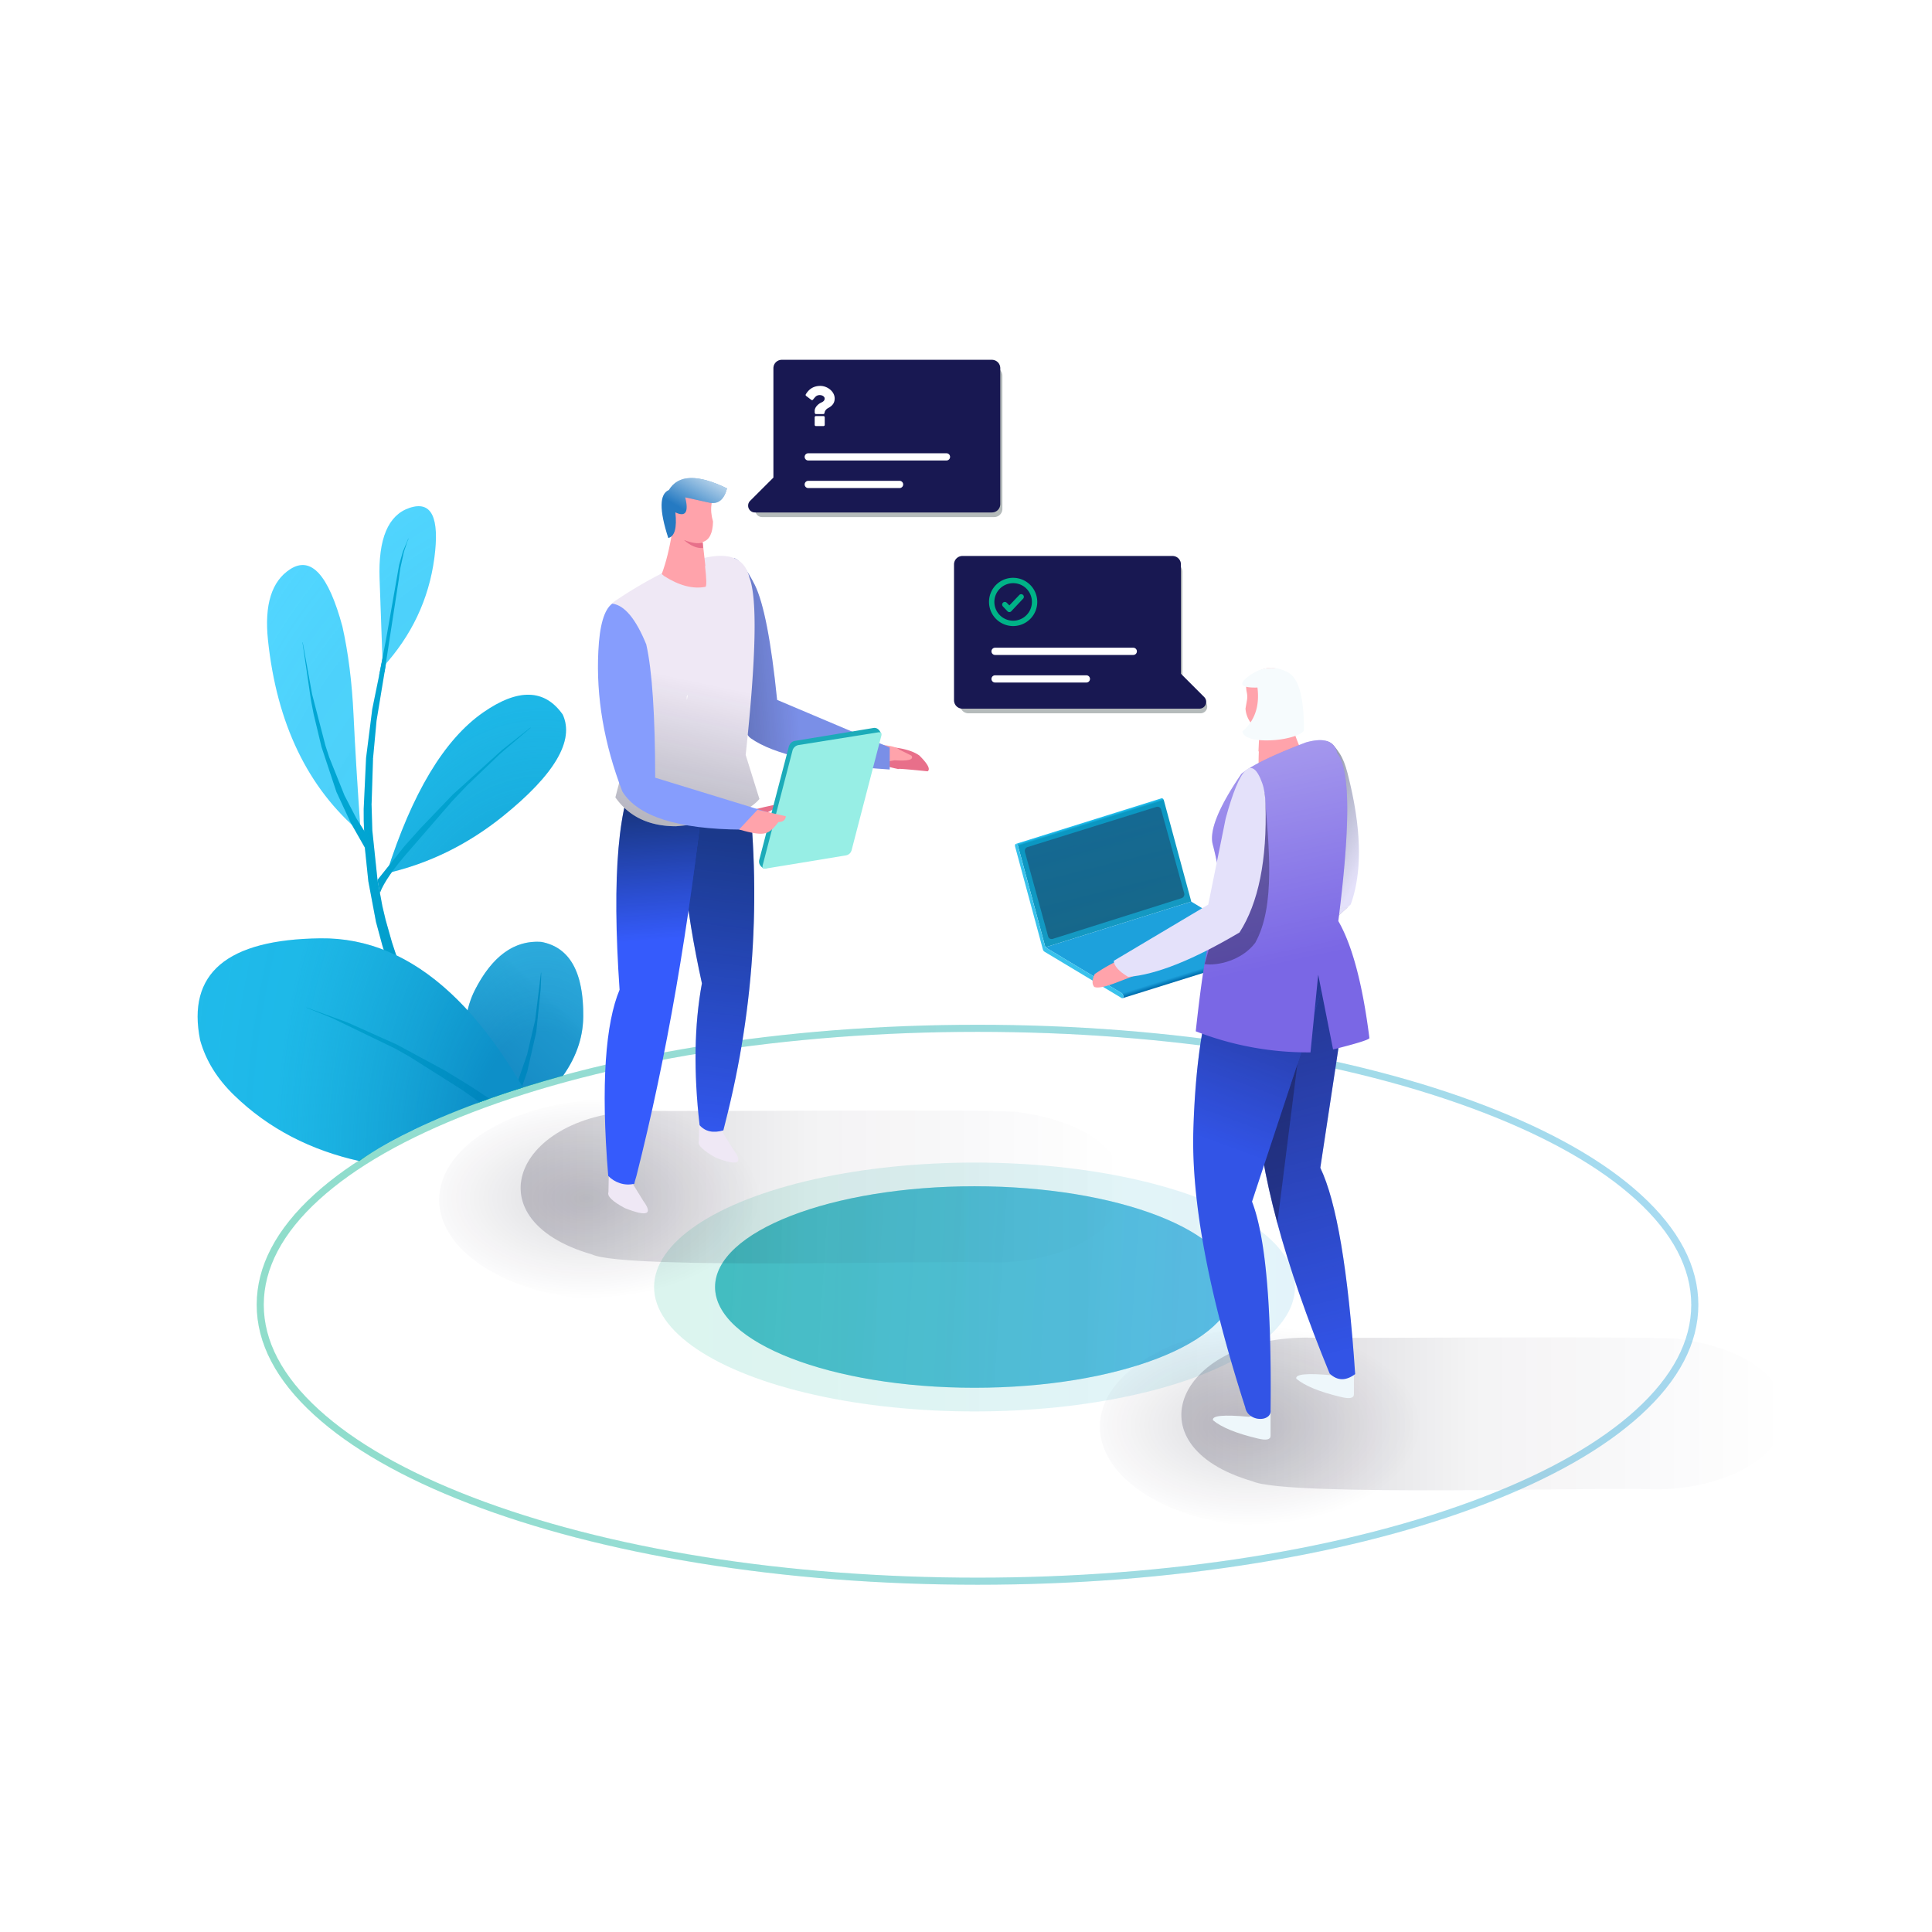 <svg id="TwoPerson" xmlns="http://www.w3.org/2000/svg" xmlns:xlink="http://www.w3.org/1999/xlink" viewBox="0 0 2500 2500"><defs><style>.cls-1,.cls-27,.cls-54{fill:none;}.cls-2{filter:url(#AI_DesenfoqueGaussiano_7);}.cls-3{fill:url(#linear-gradient);}.cls-4{fill:url(#radial-gradient);}.cls-5{clip-path:url(#clip-path);}.cls-6{fill:#00a7d4;}.cls-7{fill:#52d6ff;}.cls-8{fill:url(#Nueva_muestra_de_degradado_70);}.cls-9{fill:#20bcec;}.cls-10{fill:url(#Degradado_sin_nombre_16);}.cls-11{opacity:0.2;}.cls-12{fill:url(#linear-gradient-2);}.cls-13,.cls-37{opacity:0.39;}.cls-14{fill:url(#linear-gradient-3);}.cls-15,.cls-16{fill:url(#Nueva_muestra_de_degradado_41);}.cls-16{fill-opacity:0.4;}.cls-17{fill-opacity:0.2;fill:url(#Nueva_muestra_de_degradado_41-3);}.cls-18{fill:#efe8f5;}.cls-19{fill:#355bfc;}.cls-20{fill:url(#Nueva_muestra_de_degradado_13);}.cls-21{fill:url(#Nueva_muestra_de_degradado_13-2);}.cls-22{fill:#e86f8a;}.cls-23{fill:#ffa3ab;}.cls-24{fill:#869dfd;}.cls-25{fill:url(#Nueva_muestra_de_degradado_38);}.cls-26{fill:url(#Degradado_sin_nombre_463);}.cls-27{stroke:#4f18cd;stroke-miterlimit:10;stroke-width:4.58px;}.cls-27,.cls-54{stroke-linecap:round;}.cls-28{fill:url(#Nueva_muestra_de_degradado_13-3);}.cls-29{fill:#e7708a;}.cls-30{fill:#1cabb9;}.cls-31{fill:#97eee5;}.cls-32{fill:#257ac2;}.cls-33{fill:url(#Nueva_muestra_de_degradado_5);}.cls-34{fill:url(#linear-gradient-4);}.cls-35{fill:url(#linear-gradient-5);}.cls-36{fill:#39c2ec;}.cls-37{fill:url(#Nueva_muestra_de_degradado_45);}.cls-38{opacity:0.36;}.cls-39{fill:#141226;}.cls-40{fill:#e4e1fa;}.cls-41{fill:#eef7fb;}.cls-42{fill:#8586c1;}.cls-43{fill:url(#Nueva_muestra_de_degradado_13-4);}.cls-44{fill:url(#Nueva_muestra_de_degradado_38-2);}.cls-45{fill:url(#Nueva_muestra_de_degradado_38-3);}.cls-46{fill:#7a67e5;}.cls-47{fill:url(#Nueva_muestra_de_degradado_5-2);}.cls-48{fill:#f6fbfd;}.cls-49{filter:url(#AI_DesenfoqueGaussiano_4);}.cls-50,.cls-51{fill:#16292b;}.cls-50{opacity:0.16;}.cls-51{opacity:0.32;}.cls-52{fill:#181852;}.cls-53{fill:#fff;}.cls-54{stroke:#fff;stroke-linejoin:round;stroke-width:9.36px;}.cls-55{fill:#00b287;fill-rule:evenodd;}</style><filter id="AI_DesenfoqueGaussiano_7" name="AI_DesenfoqueGaussiano_7"><feGaussianBlur stdDeviation="7"/></filter><linearGradient id="linear-gradient" x1="29.44" y1="33.16" x2="247.63" y2="33.16" gradientUnits="userSpaceOnUse"><stop offset="0" stop-color="#0f0b26" stop-opacity="0.2"/><stop offset="0.48" stop-color="#0f0b26" stop-opacity="0.05"/><stop offset="1" stop-color="#0f0b26" stop-opacity="0"/></linearGradient><radialGradient id="radial-gradient" cx="2494.08" cy="-1747.28" r="44.83" gradientTransform="translate(-3438.44 1452.58) scale(1.4 0.81)" gradientUnits="userSpaceOnUse"><stop offset="0" stop-color="#0f0b26" stop-opacity="0.15"/><stop offset="1" stop-color="#0f0b26" stop-opacity="0"/></radialGradient><clipPath id="clip-path"><path class="cls-1" d="M464.16,1503s88.26-70.16,319.44-125c234-55.52,203.09-240.92,203.09-240.92L551.53,525.34,321.84,618.58,92.15,858s-7.07,528.45,8.83,528.45S265.3,1512.8,265.3,1512.8Z"/></clipPath><linearGradient id="Nueva_muestra_de_degradado_70" x1="-369.54" y1="1152.54" x2="-419.01" y2="1253.79" gradientTransform="translate(1407.2 300.41) rotate(17.32)" gradientUnits="userSpaceOnUse"><stop offset="0" stop-color="#52d6ff" stop-opacity="0.1"/><stop offset="0.04" stop-color="#30b8e2" stop-opacity="0.1"/><stop offset="0.15" stop-color="#0b97c2" stop-opacity="0.1"/><stop offset="0.87" stop-color="#0071b0" stop-opacity="0.3"/></linearGradient><radialGradient id="Degradado_sin_nombre_16" cx="700.95" cy="1505.99" r="572.61" gradientTransform="translate(0 -1196.29) scale(1 1.79)" gradientUnits="userSpaceOnUse"><stop offset="0.16" stop-color="#0071b0" stop-opacity="0.6"/><stop offset="0.6" stop-color="#0b97c2" stop-opacity="0.1"/><stop offset="0.78" stop-color="#18a3ce" stop-opacity="0.08"/><stop offset="0.95" stop-color="#41c7f1" stop-opacity="0.02"/><stop offset="1" stop-color="#52d6ff" stop-opacity="0"/></radialGradient><linearGradient id="linear-gradient-2" x1="332.14" y1="1688.36" x2="2197.66" y2="1688.36" gradientUnits="userSpaceOnUse"><stop offset="0.01" stop-color="#00b287" stop-opacity="0.9"/><stop offset="0.35" stop-color="#08ad9f" stop-opacity="0.87"/><stop offset="1" stop-color="#1da1dc" stop-opacity="0.8"/></linearGradient><linearGradient id="linear-gradient-3" x1="332.14" y1="1688.36" x2="2197.66" y2="1688.36" gradientUnits="userSpaceOnUse"><stop offset="0.01" stop-color="#00b287" stop-opacity="0.8"/><stop offset="0.41" stop-color="#0aaca4" stop-opacity="0.77"/><stop offset="1" stop-color="#1da1dc" stop-opacity="0.7"/></linearGradient><linearGradient id="Nueva_muestra_de_degradado_41" x1="-78.35" y1="1577.96" x2="1610.48" y2="1688.2" gradientUnits="userSpaceOnUse"><stop offset="0.01" stop-color="#00b287" stop-opacity="0.7"/><stop offset="0.48" stop-color="#0cabaa" stop-opacity="0.66"/><stop offset="1" stop-color="#1da1dc" stop-opacity="0.6"/></linearGradient><linearGradient id="Nueva_muestra_de_degradado_41-3" x1="846.38" y1="1665.39" x2="1675.69" y2="1665.39" xlink:href="#Nueva_muestra_de_degradado_41"/><linearGradient id="Nueva_muestra_de_degradado_13" x1="880.07" y1="1515.91" x2="988.15" y2="644.72" gradientUnits="userSpaceOnUse"><stop offset="0" stop-color="#01171a" stop-opacity="0"/><stop offset="1" stop-color="#01171a"/></linearGradient><linearGradient id="Nueva_muestra_de_degradado_13-2" x1="846" y1="1216.85" x2="822.84" y2="903.66" xlink:href="#Nueva_muestra_de_degradado_13"/><linearGradient id="Nueva_muestra_de_degradado_38" x1="878.61" y1="872.89" x2="1028.58" y2="860.76" gradientUnits="userSpaceOnUse"><stop offset="0" stop-color="#141226" stop-opacity="0.5"/><stop offset="1" stop-color="#141226" stop-opacity="0.1"/></linearGradient><linearGradient id="Degradado_sin_nombre_463" x1="1479.7" y1="6164.59" x2="1483.21" y2="6164.59" gradientTransform="matrix(6.44, 0, 0, -6.44, -8731.38, 40556.25)" gradientUnits="userSpaceOnUse"><stop offset="0" stop-color="#05034c" stop-opacity="0.3"/><stop offset="1" stop-color="#05034c" stop-opacity="0"/></linearGradient><linearGradient id="Nueva_muestra_de_degradado_13-3" x1="891.36" y1="879.21" x2="728.15" y2="1644.54" xlink:href="#Nueva_muestra_de_degradado_13"/><linearGradient id="Nueva_muestra_de_degradado_5" x1="883.16" y1="667.42" x2="925.07" y2="592.43" gradientUnits="userSpaceOnUse"><stop offset="0.09" stop-color="#fff" stop-opacity="0"/><stop offset="1" stop-color="#fff"/></linearGradient><linearGradient id="linear-gradient-4" x1="1449.26" y1="1194.24" x2="1408.32" y2="1063.44" gradientUnits="userSpaceOnUse"><stop offset="0" stop-color="#1499c2"/><stop offset="0.98" stop-color="#0b97c2"/><stop offset="1" stop-color="#20bcec"/></linearGradient><linearGradient id="linear-gradient-5" x1="1511.51" y1="1272.34" x2="1484.22" y2="1185.14" gradientUnits="userSpaceOnUse"><stop offset="0" stop-color="#0071b0"/><stop offset="0.06" stop-color="#1da1dc"/><stop offset="0.99" stop-color="#1da1dc"/></linearGradient><linearGradient id="Nueva_muestra_de_degradado_45" x1="1463.44" y1="1265.13" x2="1406.07" y2="1036.9" gradientUnits="userSpaceOnUse"><stop offset="0" stop-color="#141226"/><stop offset="1" stop-color="#27244b"/></linearGradient><linearGradient id="Nueva_muestra_de_degradado_13-4" x1="1784.87" y1="1118.77" x2="1480.51" y2="1059.22" gradientTransform="translate(389.26 -454.82) rotate(17.85)" xlink:href="#Nueva_muestra_de_degradado_13"/><linearGradient id="Nueva_muestra_de_degradado_38-2" x1="1660.38" y1="1278.38" x2="1780.96" y2="1740.08" xlink:href="#Nueva_muestra_de_degradado_38"/><linearGradient id="Nueva_muestra_de_degradado_38-3" x1="1711.65" y1="1266.98" x2="1626.37" y2="1499.3" xlink:href="#Nueva_muestra_de_degradado_38"/><linearGradient id="Nueva_muestra_de_degradado_5-2" x1="1678.27" y1="1328.75" x2="1481.97" y2="413.44" xlink:href="#Nueva_muestra_de_degradado_5"/><filter id="AI_DesenfoqueGaussiano_4" name="AI_DesenfoqueGaussiano_4"><feGaussianBlur stdDeviation="4"/></filter><symbol id="shadowsvgdark2OK" data-name="shadowsvgdark2OK" viewBox="0 0 269.62 74.11"><g class="cls-2"><path class="cls-3" d="M247.63,33.05c.09,15.15-21,27.43-47.19,27.42-15.51-1-133.11,2.81-145.22-2.92-44.8-12.91-27-52.66,21-51.93,4.82.37,132.49-.74,133.45.56C225,8.18,246.28,15.22,247.63,33.05Z"/></g><ellipse class="cls-4" cx="62.94" cy="37.81" rx="62.94" ry="36.3"/></symbol></defs><g id="Plant"><g class="cls-5"><g id="Plant_4" data-name="Plant 4"><path class="cls-6" d="M502.59,839.65l-4.77-1L481.7,917.59l-8,63.22-3.09,66q0,1.76.05,15.44l1.43,34.6,4.53,43.54,10,53,.17.47,8,29.62q4.82,16.1,10.52,31.33l10.8,26.45L539.3,1327l.29.4,5,8.72L578,1384.28l16.89,20.17L621.44,1432q1.72,1.77,7.58,7.23L655.65,1462c3.19,2.58,5,4,5.39,4.27l23,16.9,5.76-7.52-26.6-22.58q-13.2-11.77-25.08-23.45l-14.7-14.93q-7.71-8.1-15.71-17.32l-3.06-3.44-.42-.65-.55-.58-24.95-31.48-11-15.76-23.53-38.7q-8.5-15.9-13.85-27.6L517.86,1250q-6.09-16-10.59-30.42l-8-28.28-.16-.46-4.33-18.33-6.29-33.94-6.71-64.09-1-34.26.1-1,1.8-56.88-.05-.84.14-.79,4.5-48.27Z"/><path class="cls-7" d="M700.23,1218.81q-52.08-3.48-85.67,62.29t19.83,190.3q119.52-69.18,120.32-155.81T700.23,1218.81Z"/><path class="cls-8" d="M700.23,1218.81q-52.08-3.48-85.67,62.29t19.83,190.3q119.52-69.18,120.32-155.81T700.23,1218.81Z"/><path class="cls-6" d="M700,1258.69l0,.21-7.5,61.21-10.44,44.46-11.48,33.16-4.46,10.3q-4.62,10.15-8.26,16.88l-10.22,17.83-.34.41-3.06,4.84-.3.32-.25.44-10.37,14.36-.31.32-7,8.89,9.55,7.53,6.78-9.48.25-.44.88-1.17,13-20.69,9.69-19.13q3.27-6.84,7.62-17.8l8.47-24.48,11.68-51.42,5.7-55.45q.06-.19.47-11.14l.25-9.75.06-.19Z"/><path class="cls-9" d="M467,1502.82q70.75,25.79,149.59,22.12,50.43-4.26,107.54-23.59Q596.31,1212,414.57,1214.18T259,1346.05q11,39.4,44.11,71.3Q369.24,1481.55,467,1502.82Z"/><path class="cls-9" d="M728.13,924.57Q693,874.76,625.26,921.88,549.63,974.47,500.34,1130q81.84-18.72,150.29-73.71Q751.42,975,728.13,924.57Z"/><path class="cls-7" d="M375.46,736.56Q339.61,759.74,346.74,828q17.08,162.63,120,249.39-6.27-88.56-9.27-152.14t-14.39-114.5Q416,710.34,375.46,736.56Z"/><path class="cls-7" d="M491.2,749.05l4.08,114.4Q551.34,802.07,562,722.39t-32.27-65.12Q488.43,671.33,491.2,749.05Z"/><path class="cls-6" d="M396.72,1303.62l-.21.35,31.9,12.85.57.17,81.93,39.63,18.76,10.51,67.87,42.9q12.8,8.74,28.11,20L673.86,1468q10,8.31,18.56,15.83l32.25,29,11-12.3-53.25-43.31-50.27-36.27q-16.21-11.07-29.25-19.06L576,1385.41,513.4,1351.6l-63.2-28.3c-.7-.22-1.71-.6-3.06-1.16l-50.26-18.37Z"/><path class="cls-6" d="M686.3,941.54,650,970.16l-64.18,58.12-41.84,43.57-20.71,23.24-34.78,43.49,3.11,16.91q7.44-20.17,38.18-55l55.45-64L605,1015.75,647.61,975l38.88-33.1.16-.16-.23-.27Z"/><path class="cls-6" d="M391.43,831.37l11.1,75.6,3.3,17L416,966.43l19.35,58.4L454,1065l18.12,31.84,1.56-17.94-11.55-18.4a8.09,8.09,0,0,0-.9-1.42l-15.39-29.64L426,979.92l-4.85-15-17.3-66.66-12.18-67.14-.34.1Z"/><path class="cls-6" d="M527.56,699.85l1-2.68.15-.16-.34-.21-.06.19-7,16.85-4.88,17.32-16.91,96.36-9,46.77,7.06-4.73,18.53-120.49q1-8.18,2-14.17l4.47-20.65,4.64-13.87Z"/><path id="Dark_gradient" data-name="Dark gradient" class="cls-10" d="M735.65,1500.5l-18.84-15.33q-12.81-27.81-26.12-52.77,63.42-53.79,64-116.81.91-86.6-54.48-96.78-52.08-3.48-85.67,62.29a113.66,113.66,0,0,0-9.41,26.34q-43.89-48-92.37-71.3c-2-5.67-3.84-11.19-5.51-16.55l-8-28.28-.16-.46-4.33-18.33-3.16-17.06q4.17-11.28,15.6-27.15,77.88-19.39,143.46-72,100.79-81.28,77.5-131.7Q693,874.76,625.26,921.88q-73,50.79-121.51,197.56l-15.31,19.14-6.71-64.09-1-34.26.1-1,1.8-56.88-.05-.84.14-.79,4.5-48.27,12.22-73.71Q551.69,799,562,722.39q10.69-79.68-32.27-65.12-41.33,14.06-38.56,91.78l3.66,102.81-4.31,22.43h0l-8.85,43.3-8,63.22-3.09,66q0,1.76.05,15.44l.53,12.75-5.17-8.23q-5.7-81.78-8.52-141.52-3-63.43-14.39-114.5Q416,710.34,375.46,736.56,339.61,759.74,346.74,828q16.1,153.21,108.38,239.07l16.95,29.78,4.53,43.54,10,53,.17.47,8,29.62c.57,1.88,1.15,3.74,1.73,5.61a216.5,216.5,0,0,0-81.94-14.89Q232.85,1216.32,259,1346.05q11,39.4,44.11,71.3,66.15,64.2,163.88,85.47,70.75,25.79,149.59,22.12,46.47-3.93,98.63-20.66l9.48,8.52Z"/></g></g></g><g id="Man-Woman-Right"><g id="Circle"><g class="cls-11"><path class="cls-12" d="M1264.9,2050.65c-125.55,0-247.35-9.48-362-28.17-110.83-18.07-210.4-43.94-295.94-76.91-85.77-33-153.18-71.61-200.35-114.59-49.4-45-74.44-93-74.44-142.62s25-97.62,74.44-142.63c47.17-43,114.58-81.53,200.35-114.59,85.54-33,185.11-58.84,295.94-76.91,114.68-18.69,236.48-28.17,362-28.17s247.35,9.48,362,28.17c110.83,18.07,210.4,43.94,295.94,76.91,85.77,33.06,153.18,71.61,200.35,114.59,49.4,45,74.44,93,74.44,142.63s-25,97.62-74.44,142.62c-47.17,43-114.58,81.54-200.35,114.59-85.54,33-185.11,58.84-295.94,76.91C1512.25,2041.17,1390.45,2050.65,1264.9,2050.65Zm0-715.43c-247.37,0-479.88,37.1-654.67,104.47-84.71,32.64-151.16,70.6-197.48,112.81-47.41,43.2-71.45,88.91-71.45,135.86s24,92.65,71.45,135.85c46.32,42.21,112.77,80.17,197.48,112.81,174.79,67.37,407.3,104.47,654.67,104.47s479.88-37.1,654.67-104.47c84.71-32.64,151.16-70.6,197.48-112.81,47.41-43.2,71.45-88.91,71.45-135.85s-24-92.66-71.45-135.86c-46.32-42.21-112.77-80.17-197.48-112.81C1744.78,1372.32,1512.28,1335.22,1264.9,1335.22Z"/></g><g class="cls-13"><path class="cls-14" d="M1264.9,2050.65c-125.55,0-247.35-9.48-362-28.17-110.83-18.07-210.4-43.94-295.94-76.91-85.77-33-153.18-71.61-200.35-114.59-49.4-45-74.44-93-74.44-142.62s25-97.62,74.44-142.63c47.17-43,114.58-81.53,200.35-114.59,85.54-33,185.11-58.84,295.94-76.91,114.68-18.69,236.48-28.17,362-28.17s247.35,9.48,362,28.17c110.83,18.07,210.4,43.94,295.94,76.91,85.77,33.06,153.18,71.61,200.35,114.59,49.4,45,74.44,93,74.44,142.63s-25,97.62-74.44,142.62c-47.17,43-114.58,81.54-200.35,114.59-85.54,33-185.11,58.84-295.94,76.91C1512.25,2041.17,1390.45,2050.65,1264.9,2050.65Zm0-715.43c-247.37,0-479.88,37.1-654.67,104.47-84.71,32.64-151.16,70.6-197.48,112.81-47.41,43.2-71.45,88.91-71.45,135.86s24,92.65,71.45,135.85c46.32,42.21,112.77,80.17,197.48,112.81,174.79,67.37,407.3,104.47,654.67,104.47s479.88-37.1,654.67-104.47c84.71-32.64,151.16-70.6,197.48-112.81,47.41-43.2,71.45-88.91,71.45-135.85s-24-92.66-71.45-135.86c-46.32-42.21-112.77-80.17-197.48-112.81C1744.78,1372.32,1512.28,1335.22,1264.9,1335.22Z"/></g></g><g id="right_element" data-name="right element"><g id="right_element-2" data-name="right element"><ellipse class="cls-15" cx="1261.03" cy="1665.39" rx="335.74" ry="130.37"/><ellipse class="cls-16" cx="1261.03" cy="1665.39" rx="335.74" ry="130.37"/><ellipse class="cls-17" cx="1261.03" cy="1665.39" rx="414.66" ry="161.02"/></g></g><g id="man"><use width="269.62" height="74.11" transform="translate(568.32 1417.2) scale(3.58)" xlink:href="#shadowsvgdark2OK"/><g id="Layer0_1_MEMBER_0_MEMBER_0_MEMBER_0_FILL" data-name="Layer0 1 MEMBER 0 MEMBER 0 MEMBER 0 FILL"><path class="cls-18" d="M938.52,1427.47H905.31l-1,49.25q-3,7.24,21.81,21.25,42.63,16.59,23.29-9.85l-14.37-22.81Z"/></g><g id="Layer0_1_MEMBER_1_MEMBER_0_MEMBER_0_FILL" data-name="Layer0 1 MEMBER 1 MEMBER 0 MEMBER 0 FILL"><path class="cls-19" d="M882.51,1008.58q-7.44,113,25.77,263.88-14.87,80.36-3,183.52,10.91,12.43,30.73,6.74l2.48-9.85q58.49-228.1,25.77-465Z"/></g><g id="Layer0_1_MEMBER_1_MEMBER_0_MEMBER_0_FILL-2" data-name="Layer0 1 MEMBER 1 MEMBER 0 MEMBER 0 FILL"><path class="cls-20" d="M882.51,1008.58q-7.44,113,25.77,263.88-14.87,80.36-3,183.52,10.91,12.43,30.73,6.74l2.48-9.85q58.49-228.1,25.77-465Z"/></g><g id="Layer0_1_MEMBER_2_MEMBER_0_MEMBER_0_FILL" data-name="Layer0 1 MEMBER 2 MEMBER 0 MEMBER 0 FILL"><path class="cls-18" d="M832.45,1554l-14.38-23.33,3.47-37.84H788.33l-1,49.77q-3,7.77,21.31,20.73Q851.78,1580.41,832.45,1554Z"/></g><g id="Layer0_1_MEMBER_3_MEMBER_0_MEMBER_0_FILL" data-name="Layer0 1 MEMBER 3 MEMBER 0 MEMBER 0 FILL"><path class="cls-19" d="M827,992.51q-40.63,65.84-25.27,288.24c-17.85,42.51-24.62,120.93-14.7,240.86,7.93,8.29,21.14,13.51,34,10.06q-.49-.53,2.47-9.85,58.5-230.7,88.73-512.2Z"/></g><g id="Layer0_1_MEMBER_3_MEMBER_0_MEMBER_0_FILL-2" data-name="Layer0 1 MEMBER 3 MEMBER 0 MEMBER 0 FILL"><path class="cls-21" d="M827,992.51q-40.63,65.84-25.27,288.24c-17.85,42.51-24.62,120.93-14.7,240.86,7.93,8.29,21.14,13.51,34,10.06q-.49-.53,2.47-9.85,58.5-230.7,88.73-512.2Z"/></g><g id="Layer0_1_MEMBER_4_MEMBER_0_MEMBER_0_FILL" data-name="Layer0 1 MEMBER 4 MEMBER 0 MEMBER 0 FILL"><path class="cls-22" d="M1133.36,986.5a149,149,0,0,0,30,8.8q-5.42-1.53,37,2.78,5.76-4.08-10.72-20.46-13.2-9.39-41.06-11.13l-21.33,15.28Z"/></g><g id="Layer0_1_MEMBER_5_MEMBER_0_MEMBER_0_FILL" data-name="Layer0 1 MEMBER 5 MEMBER 0 MEMBER 0 FILL"><path class="cls-23" d="M1157.63,983.81q26.76,1.8,21.86-6L1163.72,970q-4.93-4.8-25.23-6.31l-13.39,18.26Q1135,988.48,1157.63,983.81Z"/></g><g id="Layer0_1_MEMBER_6_MEMBER_0_MEMBER_0_FILL" data-name="Layer0 1 MEMBER 6 MEMBER 0 MEMBER 0 FILL"><path class="cls-24" d="M916.8,821.85q40.79,124.62,54.59,133.36,44.75,31.75,179.87,40.51V967.29l-145.68-61.61Q994.1,792.3,976.78,757,960.93,725.85,950,722.23Z"/></g><g id="Layer0_1_MEMBER_6_MEMBER_0_MEMBER_0_FILL-2" data-name="Layer0 1 MEMBER 6 MEMBER 0 MEMBER 0 FILL"><path class="cls-25" d="M916.8,821.85q40.79,124.62,54.59,133.36,44.75,31.75,179.87,40.51V967.29l-145.68-61.61Q994.1,792.3,976.78,757,960.93,725.85,950,722.23Z"/></g><g id="Layer0_1_MEMBER_7_MEMBER_0_MEMBER_0_FILL" data-name="Layer0 1 MEMBER 7 MEMBER 0 MEMBER 0 FILL"><path class="cls-26" d="M793.78,873.8l10.91,51.32q14.37-48.21,10.9-104.2Z"/></g><path id="Layer0_1_MEMBER_8_MEMBER_0_1_STROKES" data-name="Layer0 1 MEMBER 8 MEMBER 0 1 STROKES" class="cls-27" d="M857,986.65,822.82,982"/><path id="Layer0_1_MEMBER_9_MEMBER_0_1_STROKES" data-name="Layer0 1 MEMBER 9 MEMBER 0 1 STROKES" class="cls-27" d="M954.17,973.69l-8.42,5.19"/><g id="Layer0_1_MEMBER_10_FILL" data-name="Layer0 1 MEMBER 10 FILL"><path class="cls-18" d="M912.33,721.74q-23.79,5.16-53.05,18.69a569.26,569.26,0,0,0-60.44,35.27q-17.4,10.31-13.4,31.57l28.72,156.08L796.3,1031.8q26.33,37.37,78.38,37.37,84-7.14,108-35.28l-17.78-57q20.33-189.25,4.92-229.2-8.46-36.81-57.52-25.94M890,899.81q-.62,2.67-1.16,6.12C888.39,901.41,888.77,899.37,890,899.81Z"/></g><g id="Layer0_1_MEMBER_10_FILL-2" data-name="Layer0 1 MEMBER 10 FILL"><path class="cls-28" d="M912.33,721.74q-23.79,5.16-53.05,18.69a569.26,569.26,0,0,0-60.44,35.27q-17.4,10.31-13.4,31.57l28.72,156.08L796.3,1031.8q26.33,37.37,78.38,37.37,84-7.14,108-35.28l-17.78-57q20.33-189.25,4.92-229.2-8.46-36.81-57.52-25.94M890,899.81q-.62,2.67-1.16,6.12C888.39,901.41,888.77,899.37,890,899.81Z"/></g><g id="Layer0_1_MEMBER_11_MEMBER_0_MEMBER_0_FILL" data-name="Layer0 1 MEMBER 11 MEMBER 0 MEMBER 0 FILL"><path class="cls-23" d="M912.74,732.43l-3.46-31.1q12.88-3.63,13.38-26.44-3.46-11.92-2-21.78,2-14-5.46-20.21Q886,612.16,865.16,637q-5.46,8.82-1,30.59l6,18.66q-5.46,34.22-13.88,56.51l3,2.59q29.25,18.68,53.53,14,2.47-1-.49-27Z"/></g><g id="Layer0_1_MEMBER_12_MEMBER_0_MEMBER_0_FILL" data-name="Layer0 1 MEMBER 12 MEMBER 0 MEMBER 0 FILL"><path class="cls-29" d="M885,698.74q12.88,11.4,24.78,10.36l-.49-6.74h-1Q899.87,704.45,885,698.74Z"/></g><g id="Layer0_1_MEMBER_13_MEMBER_0_MEMBER_0_MEMBER_0_MEMBER_0_FILL" data-name="Layer0 1 MEMBER 13 MEMBER 0 MEMBER 0 MEMBER 0 MEMBER 0 FILL"><path class="cls-22" d="M964.19,1050.57l3.84,10.17q37.38-12.32,38.66-20Q992.74,1043,964.19,1050.57Z"/></g><g id="Layer0_1_MEMBER_13_MEMBER_1_MEMBER_0_MEMBER_0_MEMBER_0_FILL" data-name="Layer0 1 MEMBER 13 MEMBER 1 MEMBER 0 MEMBER 0 MEMBER 0 FILL"><path class="cls-24" d="M847.81,1006.35q-.16-122-11.55-172.5-20.25-49.7-44-52.75-15.63,11.26-18,61.37-4.54,89.07,31.1,181.84,30.27,48.4,154.69,49.21l46-18.61Z"/></g><g id="Layer0_1_MEMBER_13_MEMBER_2_MEMBER_0_MEMBER_0_MEMBER_0_MEMBER_0_FILL" data-name="Layer0 1 MEMBER 13 MEMBER 2 MEMBER 0 MEMBER 0 MEMBER 0 MEMBER 0 FILL"><path class="cls-30" d="M982.35,1113.13q-1.19,6.63,6.24,10.81l100.86-22.36q6.79-1.5,7.7-7l43-145.2q-3.11-7.8-9.13-7.52l-102,16.78q-5.93.78-8.18,7.11Z"/></g><g id="Layer0_1_MEMBER_13_MEMBER_2_MEMBER_1_MEMBER_0_MEMBER_0_MEMBER_0_FILL" data-name="Layer0 1 MEMBER 13 MEMBER 2 MEMBER 1 MEMBER 0 MEMBER 0 MEMBER 0 FILL"><path class="cls-31" d="M987.08,1119q-1.79,6.22,4.52,4.83l102-16.78q6.42-.88,8.3-6.61l38.43-147.89q1.79-6.22-5-4.72l-102.09,16.27a9.91,9.91,0,0,0-7.71,7Z"/></g><g id="Layer0_1_MEMBER_13_MEMBER_3_MEMBER_0_MEMBER_0_MEMBER_0_FILL" data-name="Layer0 1 MEMBER 13 MEMBER 3 MEMBER 0 MEMBER 0 MEMBER 0 FILL"><path class="cls-23" d="M989.87,1078.21q7.74-1.21,17.41-14.5,8.43.16,9.71-7.49l-36.85-8.32-23.78,25.44Q981.68,1080.82,989.87,1078.21Z"/></g><g id="Layer0_1_MEMBER_14_FILL" data-name="Layer0 1 MEMBER 14 FILL"><path class="cls-32" d="M886.69,643.55l31,6.84Q935,654.08,940.75,632q-57-27.91-75.23,2.09-18.48,7.65-.77,62.1,12.46-3,9.16-33.18Q893.77,672.51,886.69,643.55Z"/></g><g id="Layer0_1_MEMBER_14_FILL-2" data-name="Layer0 1 MEMBER 14 FILL"><path class="cls-33" d="M886.69,643.55l31,6.84Q935,654.08,940.75,632q-57-27.91-75.23,2.09-18.48,7.65-.77,62.1,12.46-3,9.16-33.18Q893.77,672.51,886.69,643.55Z"/></g></g><g id="Woman"><g id="Laptop"><path class="cls-34" d="M1506.15,1036a4.8,4.8,0,0,0-1.83-2.83,1.42,1.42,0,0,0-1-.23l-.14,0L1314.46,1092l.13,0a1.41,1.41,0,0,1,1,.22,4.85,4.85,0,0,1,1.84,2.83l35.31,130.73,188.78-59.1Z"/><path class="cls-35" d="M1640.33,1226.09l-98.86-59.4-188.78,59.1,98.87,59.41a5.45,5.45,0,0,1,2,4.39c0,1.14-.43,1.9-1,2.09l188.78-59.11c.61-.19,1-1,1-2.09A5.47,5.47,0,0,0,1640.33,1226.09Z"/><path class="cls-36" d="M1315.54,1092.23a4.85,4.85,0,0,1,1.84,2.83l35.31,130.73,98.87,59.41a5.45,5.45,0,0,1,2,4.39c0,1.74-1,2.58-2.12,1.9l-100.14-60.17a4.87,4.87,0,0,1-1.83-2.83l-35.87-132.78c-.51-1.87-.07-3.52,1-3.7A1.41,1.41,0,0,1,1315.54,1092.23Z"/><path class="cls-37" d="M1362.33,1214.88a4.79,4.79,0,0,1-6.09-3.31l-30-109.18a5.22,5.22,0,0,1,3.45-6.31l166.7-51.95a4.82,4.82,0,0,1,6.1,3.33l29.86,108.45a5.25,5.25,0,0,1-3.44,6.33Z"/></g><g id="Woman-2" data-name="Woman"><use width="269.62" height="74.11" transform="translate(1423.28 1710.79) scale(3.58)" xlink:href="#shadowsvgdark2OK"/><g class="cls-38"><g id="Layer1_5_MEMBER_9_FILL" data-name="Layer1 5 MEMBER 9 FILL"><path class="cls-39" d="M1730.55,979.41l-32.84,51.05,2.68,113.59L1661.5,1181l-3.88,57.31q41.84-23,85.84-63.88Q1744.24,1101.72,1730.55,979.41Z"/></g></g><path id="Layer1_5_MEMBER_9_1_STROKES" data-name="Layer1 5 MEMBER 9 1 STROKES" class="cls-40" d="M1743.5,1174.42l4.33-4.07q23.16-64.2-4.2-170.08-4-15.69-10-25.08-31.49-49.32-35.94,55.27l2.68,113.59-38.87,37m82-6.6q-44.05,40.86-85.89,63.9a254,254,0,0,1-55.26,22.92l-5.11-19.12,64.28-61.1"/><g id="Layer1_5_MEMBER_0_FILL" data-name="Layer1 5 MEMBER 0 FILL"><path class="cls-41" d="M1627.62,1861.43q16.38,4,16.48-3.47v-33.51l-27.83,8.91q-49.3-4.6-46.67,4.42Q1586.27,1851.67,1627.62,1861.43Z"/></g><g id="Layer1_5_MEMBER_1_FILL" data-name="Layer1 5 MEMBER 1 FILL"><path class="cls-41" d="M1735.48,1807.74q16.37,4,16.48-3.47v-33.51l-27.84,8.91q-49.3-4.61-46.67,4.42Q1694.11,1798,1735.48,1807.74Z"/></g><g id="Layer1_5_MEMBER_2_MEMBER_0_MEMBER_0_MEMBER_0_FILL" data-name="Layer1 5 MEMBER 2 MEMBER 0 MEMBER 0 MEMBER 0 FILL"><path class="cls-42" d="M1646.46,940.36l-1-.13.15,6.67q11.78,0,24.62-12.13Q1656,941.61,1646.46,940.36Z"/></g><g id="Layer1_5_MEMBER_3_MEMBER_0_MEMBER_0_MEMBER_0_FILL" data-name="Layer1 5 MEMBER 3 MEMBER 0 MEMBER 0 MEMBER 0 FILL"><path class="cls-23" d="M1672.53,905.39q2.76-21.14-4.29-29.73-23.09-23-50.74.51-7,6.76-4.14,19.93a26.23,26.23,0,0,1,.32,9.26l-2,11.51A33.69,33.69,0,0,0,1617.6,934q5.25,6.83,12.29,7.75l-1.44,30.52.51.07q-1.15,24.42,1.67,26.32,25.35,1.79,53.61-18.57l2.41-2.75a297.13,297.13,0,0,1-19.07-53.68Z"/></g><g id="Layer1_5_MEMBER_4_MEMBER_0_MEMBER_0_MEMBER_0_FILL" data-name="Layer1 5 MEMBER 4 MEMBER 0 MEMBER 0 MEMBER 0 FILL"><path class="cls-29" d="M1618.54,934.66a18.6,18.6,0,0,0,11.35,7.11l-.53,4a54.08,54.08,0,0,0,12.39-8.61Q1632,941.53,1618.54,934.66Z"/></g><g id="Layer1_5_MEMBER_5_FILL" data-name="Layer1 5 MEMBER 5 FILL"><path class="cls-43" d="M1743.63,1000.27q-4-15.69-10-25.08-31.49-49.32-35.94,55.27l2.68,113.59-103.15,98.07,5.11,19.12q69.5-19,145.48-90.89Q1771,1106.15,1743.63,1000.27Z"/></g><g id="Layer1_5_MEMBER_6_FILL" data-name="Layer1 5 MEMBER 6 FILL"><path class="cls-19" d="M1737.29,1320.9q20.26-166.68-93.19-108.17-25,73.23-18.53,211.29t95,353.36q14.89,14.2,33,.71-13.56-201.43-45.09-266.95Z"/></g><g id="Layer1_5_MEMBER_6_FILL-2" data-name="Layer1 5 MEMBER 6 FILL"><path class="cls-44" d="M1737.29,1320.9q20.26-166.68-93.19-108.17-25,73.23-18.53,211.29t95,353.36q14.89,14.2,33,.71-13.56-201.43-45.09-266.95Z"/></g><g class="cls-38"><g id="Layer1_5_MEMBER_7_FILL" data-name="Layer1 5 MEMBER 7 FILL"><path class="cls-39" d="M1624.71,1400.84v.32q.32,11.21.86,22.86,3.3,69.48,27.36,158.55l25.86-205.46Z"/></g></g><g id="Layer1_5_MEMBER_8_FILL" data-name="Layer1 5 MEMBER 8 FILL"><path class="cls-19" d="M1579.14,1252.3q-30.69,71.09-34.93,209.17t67.17,359.75a16.57,16.57,0,0,0,6.86,10.8,21.09,21.09,0,0,0,11.43,4q6.39.32,10.57-2.68a9,9,0,0,0,3.86-8.91q2.25-201.81-24-269.55l86.1-260.81Q1733.12,1212.31,1579.14,1252.3Z"/></g><g id="Layer1_5_MEMBER_8_FILL-2" data-name="Layer1 5 MEMBER 8 FILL"><path class="cls-45" d="M1579.14,1252.3q-30.69,71.09-34.93,209.17t67.17,359.75a16.57,16.57,0,0,0,6.86,10.8,21.09,21.09,0,0,0,11.43,4q6.39.32,10.57-2.68a9,9,0,0,0,3.86-8.91q2.25-201.81-24-269.55l86.1-260.81Q1733.12,1212.31,1579.14,1252.3Z"/></g><g id="Layer1_5_MEMBER_10_FILL" data-name="Layer1 5 MEMBER 10 FILL"><path class="cls-46" d="M1730.39,974.94q-4.82-24.27-40.43-14.27-64.1,24.36-83.66,40.81-44.94,65.76-36.67,92.45,4.2,16,9.12,42.7-5.34,32.46-9.64,65.77-10.18,24.66-21.81,132.08a399.48,399.48,0,0,0,148.46,27.29l10-100.54L1725,1358q47.37-11.87,47-14.84-13.2-104.49-40.23-151.33Q1755.51,1005.49,1730.39,974.94Z"/></g><g id="Layer1_5_MEMBER_10_FILL-2" data-name="Layer1 5 MEMBER 10 FILL"><path class="cls-47" d="M1730.39,974.94q-4.82-24.27-40.43-14.27-64.1,24.36-83.66,40.81-44.94,65.76-36.67,92.45,4.2,16,9.12,42.7-5.34,32.46-9.64,65.77-10.18,24.66-21.81,132.08a399.48,399.48,0,0,0,148.46,27.29l10-100.54L1725,1358q47.37-11.87,47-14.84-13.2-104.49-40.23-151.33Q1755.51,1005.49,1730.39,974.94Z"/></g><g class="cls-38"><g id="Layer1_5_MEMBER_11_FILL" data-name="Layer1 5 MEMBER 11 FILL"><path class="cls-39" d="M1596.31,1118.52l-37.59,129c16.61,2.58,48.2-4.62,65.52-27.48,26.73-47.92,17.51-126,12.11-194.08Z"/></g></g><g id="Layer1_5_MEMBER_12_FILL" data-name="Layer1 5 MEMBER 12 FILL"><path class="cls-23" d="M1498.28,1214.47l-58.7,32.08a223.14,223.14,0,0,0-23,13.88q-5.34,11-.64,16.58,6.38,3.16,29.85-6l49.13-18.71Z"/></g><g id="Layer1_5_MEMBER_13_FILL" data-name="Layer1 5 MEMBER 13 FILL"><path class="cls-40" d="M1637.53,1039.9q-.46-16.14-4.31-26.74-19.73-54.93-47.2,45.95l-22.57,111.45L1441.2,1243.3q.52,9.93,18.6,20.77,54.09-4.15,144.13-57.47Q1640.79,1149.18,1637.53,1039.9Z"/></g><g id="Layer1_5_MEMBER_14_FILL" data-name="Layer1 5 MEMBER 14 FILL"><path class="cls-48" d="M1607.68,946.4q.71,6.47,11.82,9.54,9.86,2.68,24.92,2a116.41,116.41,0,0,0,26.41-4q12.76-3.54,16.4-8.43.46-64-20.5-75.38-25.14-13.56-49.83,4-23,16.41,10.25,15.54Q1631.64,925.93,1607.68,946.4Z"/></g></g></g><g id="Text-box1"><g class="cls-49"><path class="cls-50" d="M1283.53,663.1H976.89a8.79,8.79,0,0,1-6.22-15L1000.81,618V476.43a10.81,10.81,0,0,1,10.8-10.81h271.92a10.8,10.8,0,0,1,10.8,10.81V652.3A10.79,10.79,0,0,1,1283.53,663.1Z"/></g><g class="cls-49"><path class="cls-51" d="M1286.5,669.1H986A8.62,8.62,0,0,1,980,654.39l29.53-29.53V486.19a10.59,10.59,0,0,1,10.59-10.59H1286.5a10.59,10.59,0,0,1,10.59,10.59V658.52A10.59,10.59,0,0,1,1286.5,669.1Z"/></g><path class="cls-52" d="M1283.53,663.1H976.89a8.79,8.79,0,0,1-6.22-15L1000.81,618V476.43a10.81,10.81,0,0,1,10.8-10.81h271.92a10.8,10.8,0,0,1,10.8,10.81V652.3A10.79,10.79,0,0,1,1283.53,663.1Z"/><path class="cls-53" d="M1070.94,528.43c-2.4,1.38-3.9,4.19-3.9,5.36a1.91,1.91,0,0,1-1.62,2h-9.76c-.89,0-1.46-1.38-1.46-2.28v-1.83c0-4.92,4.87-9.14,8.45-10.77,3.13-1.42,4.43-2.77,4.43-5.37,0-2.27-3-4.31-6.26-4.31a8.33,8.33,0,0,0-4.39,1.18c-1,.69-2,1.67-4.35,4.68a1.66,1.66,0,0,1-1.26.65,1.81,1.81,0,0,1-1-.33l-6.67-5.08a1.59,1.59,0,0,1-.4-2.15c4.38-7.28,10.56-10.82,18.85-10.82,8.7,0,18.46,7,18.46,16.26C1080.05,523.31,1074.81,526.28,1070.94,528.43Zm-3.74,21.3a1.63,1.63,0,0,1-1.62,1.63h-9.76a1.63,1.63,0,0,1-1.62-1.63V540a1.63,1.63,0,0,1,1.62-1.62h9.76a1.62,1.62,0,0,1,1.62,1.62Z"/><line class="cls-54" x1="1045.88" y1="591.19" x2="1224.72" y2="591.19"/><line class="cls-54" x1="1045.88" y1="626.87" x2="1164.04" y2="626.87"/></g><g id="Text-box2"><g class="cls-49"><path class="cls-50" d="M1245.34,917H1552a8.79,8.79,0,0,0,6.22-15l-30.14-30.14V730.28a10.79,10.79,0,0,0-10.8-10.8H1245.34a10.8,10.8,0,0,0-10.8,10.8V906.15A10.8,10.8,0,0,0,1245.34,917Z"/></g><g class="cls-49"><path class="cls-51" d="M1253.07,923h300.45a8.62,8.62,0,0,0,6.1-14.71l-29.53-29.53V740a10.58,10.58,0,0,0-10.59-10.58H1253.07A10.58,10.58,0,0,0,1242.48,740V912.37A10.58,10.58,0,0,0,1253.07,923Z"/></g><path class="cls-52" d="M1245.34,917H1552a8.79,8.79,0,0,0,6.22-15l-30.14-30.14V730.28a10.79,10.79,0,0,0-10.8-10.8H1245.34a10.8,10.8,0,0,0-10.8,10.8V906.15A10.8,10.8,0,0,0,1245.34,917Z"/><line class="cls-54" x1="1287.62" y1="842.83" x2="1466.46" y2="842.83"/><line class="cls-54" x1="1287.62" y1="878.52" x2="1405.77" y2="878.52"/><g id="Icons_Full-Set_Status_Success_Outline" data-name="Icons/Full-Set/Status/Success/Outline"><path id="Combined-Shape" class="cls-55" d="M1311,747.69a31.21,31.21,0,1,1-31.21,31.21A31.09,31.09,0,0,1,1311,747.69Zm0,6.94a24.28,24.28,0,1,0,24.27,24.27A24.13,24.13,0,0,0,1311,754.63Zm8,15.26a3.43,3.43,0,1,1,4.86,4.85h0L1308.55,791a3.18,3.18,0,0,1-2.43,1h0l-.42,0a3.21,3.21,0,0,1-2-1h0l-5.89-6.24a3.43,3.43,0,1,1,4.85-4.86h0l3.47,3.47Z"/></g></g></g></svg>
